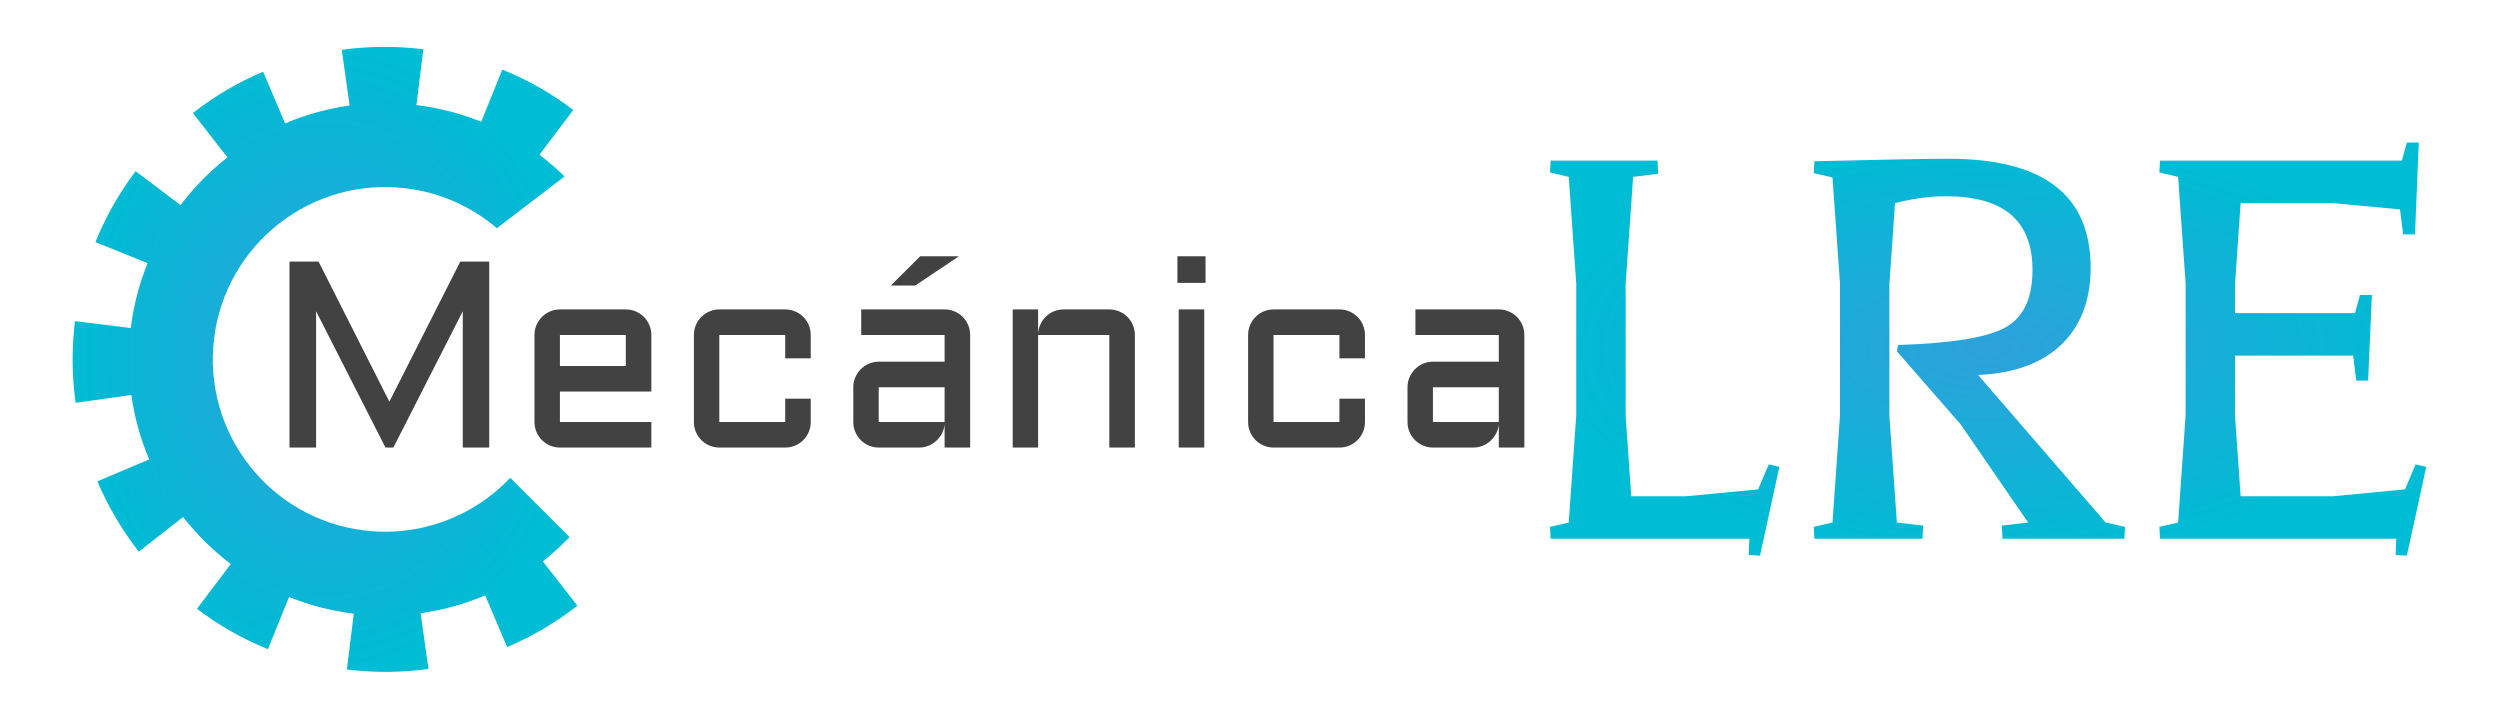 <?xml version="1.0" encoding="UTF-8" standalone="no"?>
<!-- Generator: Gravit.io -->
<svg xmlns="http://www.w3.org/2000/svg" xmlns:xlink="http://www.w3.org/1999/xlink" style="isolation:isolate" width="800" height="230"><radialGradient id="_rgradient_3" fx="50%" fy="50%" cx="50%" cy="50%" r="50%"><stop offset="0%" style="stop-color:rgb(46,161,219)"/><stop offset="100%" style="stop-color:rgb(0,188,212)"/></radialGradient><path d=" M 502 167.2 L 504.4 132.8 L 504.4 90.8 L 502 56.6 L 496 55.2 L 496.2 51.4 L 530.4 51.4 L 530.6 55.6 L 522.6 56.6 L 520.2 91 L 520.2 133 L 522 158.8 L 539.6 158.8 L 562.6 156.6 L 566 148.6 L 569.4 149.4 L 563.2 177.8 L 559.6 177.6 L 559.8 172.4 L 496.2 172.4 L 496 168.6 L 502 167.2 Z  M 586.4 167.2 L 588.8 132.8 L 588.8 90.8 L 586.4 56.8 L 580.4 55.4 L 580.6 51.6 Q 613 50.8 623.6 50.8 Q 669 50.8 669 85.6 Q 669 101.2 659.7 110.2 Q 650.4 119.2 633 120 L 673.8 167.2 L 680 168.6 L 679.8 172.4 L 640.8 172.4 L 640.6 168.2 L 649 167.2 L 627.4 135.8 L 607 112.4 L 607.4 110.4 Q 633 109.6 641.7 104.8 Q 650.4 100 650.4 86.4 Q 650.4 62.8 622.8 62.8 Q 615 62.8 606.4 65 L 604.6 91 L 604.6 133 L 607 167.2 L 615.4 168.2 L 615.2 172.4 L 580.6 172.4 L 580.4 168.6 L 586.4 167.2 Z  M 768 67 L 746.6 65 L 717 65 L 715.2 91 L 715.2 100.2 L 753.6 100.2 L 755.2 94.4 L 759 94.4 L 757.8 121.8 L 754 121.8 L 753 113.8 L 715.2 113.8 L 715.2 133 L 717 158.8 L 746.6 158.8 L 769.6 156.6 L 773 148.6 L 776.4 149.4 L 770.2 177.8 L 766.6 177.6 L 766.8 172.4 L 691.2 172.4 L 691 168.6 L 697 167.2 L 699.4 132.8 L 699.4 90.8 L 697 56.6 L 691 55.2 L 691.2 51.4 L 768.6 51.4 L 770.2 45.6 L 774 45.6 L 772.8 75 L 769 75 L 768 67 Z " fill-rule="evenodd" fill="url(#_rgradient_3)" stroke="none"/><mask id="_mask_DHrZkbtF2w3PQuj5kYqsswYDUNqMnYxJ"><path d=" M 502 167.2 L 504.4 132.8 L 504.4 90.8 L 502 56.6 L 496 55.2 L 496.2 51.4 L 530.4 51.4 L 530.6 55.6 L 522.6 56.6 L 520.2 91 L 520.2 133 L 522 158.8 L 539.6 158.8 L 562.6 156.6 L 566 148.6 L 569.4 149.4 L 563.2 177.8 L 559.6 177.6 L 559.8 172.4 L 496.2 172.4 L 496 168.6 L 502 167.2 Z  M 586.4 167.2 L 588.8 132.8 L 588.8 90.8 L 586.4 56.8 L 580.4 55.4 L 580.6 51.6 Q 613 50.8 623.6 50.8 Q 669 50.8 669 85.6 Q 669 101.2 659.7 110.2 Q 650.4 119.2 633 120 L 673.8 167.2 L 680 168.6 L 679.8 172.4 L 640.8 172.4 L 640.6 168.2 L 649 167.2 L 627.4 135.8 L 607 112.4 L 607.4 110.4 Q 633 109.6 641.7 104.8 Q 650.4 100 650.4 86.4 Q 650.4 62.8 622.8 62.8 Q 615 62.8 606.4 65 L 604.6 91 L 604.6 133 L 607 167.2 L 615.4 168.2 L 615.2 172.4 L 580.6 172.4 L 580.4 168.6 L 586.4 167.2 Z  M 768 67 L 746.6 65 L 717 65 L 715.2 91 L 715.2 100.2 L 753.6 100.2 L 755.2 94.4 L 759 94.4 L 757.8 121.8 L 754 121.8 L 753 113.8 L 715.2 113.8 L 715.2 133 L 717 158.8 L 746.6 158.8 L 769.6 156.6 L 773 148.6 L 776.4 149.4 L 770.2 177.8 L 766.6 177.6 L 766.8 172.4 L 691.2 172.4 L 691 168.6 L 697 167.2 L 699.4 132.8 L 699.4 90.8 L 697 56.6 L 691 55.2 L 691.2 51.4 L 768.6 51.4 L 770.2 45.6 L 774 45.6 L 772.8 75 L 769 75 L 768 67 Z " fill-rule="evenodd" fill="white" stroke="none"/></mask><path d=" M 502 167.2 L 504.4 132.8 L 504.4 90.8 L 502 56.6 L 496 55.2 L 496.2 51.4 L 530.4 51.4 L 530.6 55.6 L 522.6 56.6 L 520.2 91 L 520.2 133 L 522 158.8 L 539.6 158.8 L 562.6 156.6 L 566 148.6 L 569.4 149.4 L 563.2 177.8 L 559.6 177.6 L 559.8 172.4 L 496.2 172.4 L 496 168.6 L 502 167.2 Z  M 586.4 167.2 L 588.8 132.8 L 588.8 90.8 L 586.4 56.8 L 580.4 55.4 L 580.6 51.6 Q 613 50.8 623.6 50.8 Q 669 50.8 669 85.6 Q 669 101.2 659.7 110.2 Q 650.4 119.2 633 120 L 673.8 167.2 L 680 168.6 L 679.8 172.4 L 640.8 172.4 L 640.6 168.2 L 649 167.2 L 627.4 135.8 L 607 112.4 L 607.4 110.4 Q 633 109.6 641.7 104.8 Q 650.4 100 650.4 86.4 Q 650.4 62.8 622.8 62.8 Q 615 62.8 606.4 65 L 604.6 91 L 604.6 133 L 607 167.2 L 615.4 168.2 L 615.2 172.4 L 580.6 172.4 L 580.4 168.6 L 586.4 167.2 Z  M 768 67 L 746.6 65 L 717 65 L 715.2 91 L 715.2 100.2 L 753.6 100.2 L 755.2 94.4 L 759 94.4 L 757.8 121.8 L 754 121.8 L 753 113.8 L 715.2 113.8 L 715.2 133 L 717 158.8 L 746.6 158.8 L 769.6 156.6 L 773 148.6 L 776.4 149.4 L 770.2 177.8 L 766.6 177.6 L 766.8 172.4 L 691.2 172.4 L 691 168.6 L 697 167.2 L 699.4 132.8 L 699.4 90.8 L 697 56.6 L 691 55.2 L 691.2 51.4 L 768.6 51.4 L 770.2 45.6 L 774 45.6 L 772.8 75 L 769 75 L 768 67 Z " fill-rule="evenodd" fill="none" stroke="none" stroke-width="0" mask="url(#_mask_DHrZkbtF2w3PQuj5kYqsswYDUNqMnYxJ)"/><path d=" M 123.35 143.218 L 101.145 99.598 L 101.145 143.218 L 92.637 143.218 L 92.637 83.702 L 101.934 83.702 L 124.595 128.526 L 147.297 83.702 L 156.553 83.702 L 156.553 143.218 L 148.086 143.218 L 148.086 99.598 L 125.881 143.218 L 123.35 143.218 Z  M 208.433 125.289 L 179.172 125.289 L 179.172 135.042 L 208.433 135.042 L 208.433 143.218 L 179.172 143.218 Q 177.512 143.218 176.018 142.575 Q 174.524 141.932 173.424 140.832 Q 172.324 139.732 171.681 138.238 Q 171.038 136.744 171.038 135.042 L 171.038 107.193 Q 171.038 105.491 171.681 103.997 Q 172.324 102.503 173.424 101.403 Q 174.524 100.303 176.018 99.66 Q 177.512 99.017 179.172 99.017 L 200.256 99.017 Q 201.958 99.017 203.452 99.66 Q 204.946 100.303 206.046 101.403 Q 207.146 102.503 207.789 103.997 Q 208.433 105.491 208.433 107.193 L 208.433 125.289 Z  M 179.172 107.193 L 179.172 117.112 L 200.256 117.112 L 200.256 107.193 L 179.172 107.193 Z  M 230.181 107.193 L 230.181 135.042 L 251.265 135.042 L 251.265 127.571 L 259.441 127.571 L 259.441 135.042 Q 259.441 136.744 258.798 138.238 Q 258.154 139.732 257.054 140.832 Q 255.955 141.932 254.46 142.575 Q 252.966 143.218 251.265 143.218 L 230.181 143.218 Q 228.521 143.218 227.026 142.575 Q 225.532 141.932 224.432 140.832 Q 223.333 139.732 222.689 138.238 Q 222.046 136.744 222.046 135.042 L 222.046 107.193 Q 222.046 105.491 222.689 103.997 Q 223.333 102.503 224.432 101.403 Q 225.532 100.303 227.026 99.66 Q 228.521 99.017 230.181 99.017 L 251.265 99.017 Q 252.966 99.017 254.46 99.66 Q 255.955 100.303 257.054 101.403 Q 258.154 102.503 258.798 103.997 Q 259.441 105.491 259.441 107.193 L 259.441 114.664 L 251.265 114.664 L 251.265 107.193 L 230.181 107.193 Z  M 273.054 123.919 Q 273.054 122.217 273.698 120.744 Q 274.341 119.271 275.441 118.15 Q 276.541 117.029 278.035 116.386 Q 279.529 115.743 281.189 115.743 L 302.273 115.743 L 302.273 107.193 L 275.586 107.193 L 275.586 99.017 L 302.273 99.017 Q 303.975 99.017 305.469 99.66 Q 306.963 100.303 308.063 101.403 Q 309.163 102.503 309.806 103.997 Q 310.449 105.491 310.449 107.193 L 310.449 143.218 L 302.273 143.218 L 302.273 135.748 Q 302.148 137.283 301.443 138.653 Q 300.737 140.022 299.637 141.039 Q 298.538 142.056 297.126 142.637 Q 295.715 143.218 294.138 143.218 L 281.189 143.218 Q 279.529 143.218 278.035 142.575 Q 276.541 141.932 275.441 140.832 Q 274.341 139.732 273.698 138.238 Q 273.054 136.744 273.054 135.042 L 273.054 123.919 Z  M 281.189 135.042 L 302.273 135.042 L 302.273 123.919 L 281.189 123.919 L 281.189 135.042 Z  M 294.47 82 L 306.88 82 L 292.852 91.38 L 285.049 91.38 L 294.47 82 Z  M 363.159 143.218 L 354.983 143.218 L 354.983 107.193 L 332.197 107.193 L 332.197 143.218 L 324.062 143.218 L 324.062 99.017 L 332.197 99.017 L 332.197 106.819 Q 332.28 105.201 332.944 103.769 Q 333.608 102.337 334.708 101.279 Q 335.808 100.22 337.261 99.618 Q 338.713 99.017 340.374 99.017 L 354.983 99.017 Q 356.685 99.017 358.179 99.66 Q 359.673 100.303 360.773 101.403 Q 361.873 102.503 362.516 103.997 Q 363.159 105.491 363.159 107.193 L 363.159 143.218 Z  M 385.364 99.017 L 385.364 143.218 L 377.188 143.218 L 377.188 99.017 L 385.364 99.017 Z  M 376.772 82 L 385.779 82 L 385.779 90.508 L 376.772 90.508 L 376.772 82 Z  M 407.527 107.193 L 407.527 135.042 L 428.611 135.042 L 428.611 127.571 L 436.787 127.571 L 436.787 135.042 Q 436.787 136.744 436.144 138.238 Q 435.5 139.732 434.401 140.832 Q 433.301 141.932 431.807 142.575 Q 430.312 143.218 428.611 143.218 L 407.527 143.218 Q 405.867 143.218 404.373 142.575 Q 402.878 141.932 401.779 140.832 Q 400.679 139.732 400.035 138.238 Q 399.392 136.744 399.392 135.042 L 399.392 107.193 Q 399.392 105.491 400.035 103.997 Q 400.679 102.503 401.779 101.403 Q 402.878 100.303 404.373 99.66 Q 405.867 99.017 407.527 99.017 L 428.611 99.017 Q 430.312 99.017 431.807 99.66 Q 433.301 100.303 434.401 101.403 Q 435.5 102.503 436.144 103.997 Q 436.787 105.491 436.787 107.193 L 436.787 114.664 L 428.611 114.664 L 428.611 107.193 L 407.527 107.193 Z  M 450.4 123.919 Q 450.4 122.217 451.044 120.744 Q 451.687 119.271 452.787 118.15 Q 453.887 117.029 455.381 116.386 Q 456.875 115.743 458.535 115.743 L 479.619 115.743 L 479.619 107.193 L 452.932 107.193 L 452.932 99.017 L 479.619 99.017 Q 481.321 99.017 482.815 99.66 Q 484.309 100.303 485.409 101.403 Q 486.509 102.503 487.152 103.997 Q 487.795 105.491 487.795 107.193 L 487.795 143.218 L 479.619 143.218 L 479.619 135.748 Q 479.495 137.283 478.789 138.653 Q 478.083 140.022 476.984 141.039 Q 475.884 142.056 474.473 142.637 Q 473.062 143.218 471.484 143.218 L 458.535 143.218 Q 456.875 143.218 455.381 142.575 Q 453.887 141.932 452.787 140.832 Q 451.687 139.732 451.044 138.238 Q 450.4 136.744 450.4 135.042 L 450.4 123.919 Z  M 458.535 135.042 L 479.619 135.042 L 479.619 123.919 L 458.535 123.919 L 458.535 135.042 Z " fill-rule="evenodd" fill="rgb(66,66,66)" stroke="none"/><mask id="_mask_UF8resUWLTjIns2ubrOjOw7KqRKOvGDr"><path d=" M 123.35 143.218 L 101.145 99.598 L 101.145 143.218 L 92.637 143.218 L 92.637 83.702 L 101.934 83.702 L 124.595 128.526 L 147.297 83.702 L 156.553 83.702 L 156.553 143.218 L 148.086 143.218 L 148.086 99.598 L 125.881 143.218 L 123.35 143.218 Z  M 208.433 125.289 L 179.172 125.289 L 179.172 135.042 L 208.433 135.042 L 208.433 143.218 L 179.172 143.218 Q 177.512 143.218 176.018 142.575 Q 174.524 141.932 173.424 140.832 Q 172.324 139.732 171.681 138.238 Q 171.038 136.744 171.038 135.042 L 171.038 107.193 Q 171.038 105.491 171.681 103.997 Q 172.324 102.503 173.424 101.403 Q 174.524 100.303 176.018 99.66 Q 177.512 99.017 179.172 99.017 L 200.256 99.017 Q 201.958 99.017 203.452 99.66 Q 204.946 100.303 206.046 101.403 Q 207.146 102.503 207.789 103.997 Q 208.433 105.491 208.433 107.193 L 208.433 125.289 Z  M 179.172 107.193 L 179.172 117.112 L 200.256 117.112 L 200.256 107.193 L 179.172 107.193 Z  M 230.181 107.193 L 230.181 135.042 L 251.265 135.042 L 251.265 127.571 L 259.441 127.571 L 259.441 135.042 Q 259.441 136.744 258.798 138.238 Q 258.154 139.732 257.054 140.832 Q 255.955 141.932 254.46 142.575 Q 252.966 143.218 251.265 143.218 L 230.181 143.218 Q 228.521 143.218 227.026 142.575 Q 225.532 141.932 224.432 140.832 Q 223.333 139.732 222.689 138.238 Q 222.046 136.744 222.046 135.042 L 222.046 107.193 Q 222.046 105.491 222.689 103.997 Q 223.333 102.503 224.432 101.403 Q 225.532 100.303 227.026 99.66 Q 228.521 99.017 230.181 99.017 L 251.265 99.017 Q 252.966 99.017 254.46 99.66 Q 255.955 100.303 257.054 101.403 Q 258.154 102.503 258.798 103.997 Q 259.441 105.491 259.441 107.193 L 259.441 114.664 L 251.265 114.664 L 251.265 107.193 L 230.181 107.193 Z  M 273.054 123.919 Q 273.054 122.217 273.698 120.744 Q 274.341 119.271 275.441 118.15 Q 276.541 117.029 278.035 116.386 Q 279.529 115.743 281.189 115.743 L 302.273 115.743 L 302.273 107.193 L 275.586 107.193 L 275.586 99.017 L 302.273 99.017 Q 303.975 99.017 305.469 99.66 Q 306.963 100.303 308.063 101.403 Q 309.163 102.503 309.806 103.997 Q 310.449 105.491 310.449 107.193 L 310.449 143.218 L 302.273 143.218 L 302.273 135.748 Q 302.148 137.283 301.443 138.653 Q 300.737 140.022 299.637 141.039 Q 298.538 142.056 297.126 142.637 Q 295.715 143.218 294.138 143.218 L 281.189 143.218 Q 279.529 143.218 278.035 142.575 Q 276.541 141.932 275.441 140.832 Q 274.341 139.732 273.698 138.238 Q 273.054 136.744 273.054 135.042 L 273.054 123.919 Z  M 281.189 135.042 L 302.273 135.042 L 302.273 123.919 L 281.189 123.919 L 281.189 135.042 Z  M 294.47 82 L 306.88 82 L 292.852 91.38 L 285.049 91.38 L 294.47 82 Z  M 363.159 143.218 L 354.983 143.218 L 354.983 107.193 L 332.197 107.193 L 332.197 143.218 L 324.062 143.218 L 324.062 99.017 L 332.197 99.017 L 332.197 106.819 Q 332.28 105.201 332.944 103.769 Q 333.608 102.337 334.708 101.279 Q 335.808 100.22 337.261 99.618 Q 338.713 99.017 340.374 99.017 L 354.983 99.017 Q 356.685 99.017 358.179 99.66 Q 359.673 100.303 360.773 101.403 Q 361.873 102.503 362.516 103.997 Q 363.159 105.491 363.159 107.193 L 363.159 143.218 Z  M 385.364 99.017 L 385.364 143.218 L 377.188 143.218 L 377.188 99.017 L 385.364 99.017 Z  M 376.772 82 L 385.779 82 L 385.779 90.508 L 376.772 90.508 L 376.772 82 Z  M 407.527 107.193 L 407.527 135.042 L 428.611 135.042 L 428.611 127.571 L 436.787 127.571 L 436.787 135.042 Q 436.787 136.744 436.144 138.238 Q 435.5 139.732 434.401 140.832 Q 433.301 141.932 431.807 142.575 Q 430.312 143.218 428.611 143.218 L 407.527 143.218 Q 405.867 143.218 404.373 142.575 Q 402.878 141.932 401.779 140.832 Q 400.679 139.732 400.035 138.238 Q 399.392 136.744 399.392 135.042 L 399.392 107.193 Q 399.392 105.491 400.035 103.997 Q 400.679 102.503 401.779 101.403 Q 402.878 100.303 404.373 99.66 Q 405.867 99.017 407.527 99.017 L 428.611 99.017 Q 430.312 99.017 431.807 99.66 Q 433.301 100.303 434.401 101.403 Q 435.5 102.503 436.144 103.997 Q 436.787 105.491 436.787 107.193 L 436.787 114.664 L 428.611 114.664 L 428.611 107.193 L 407.527 107.193 Z  M 450.4 123.919 Q 450.4 122.217 451.044 120.744 Q 451.687 119.271 452.787 118.15 Q 453.887 117.029 455.381 116.386 Q 456.875 115.743 458.535 115.743 L 479.619 115.743 L 479.619 107.193 L 452.932 107.193 L 452.932 99.017 L 479.619 99.017 Q 481.321 99.017 482.815 99.66 Q 484.309 100.303 485.409 101.403 Q 486.509 102.503 487.152 103.997 Q 487.795 105.491 487.795 107.193 L 487.795 143.218 L 479.619 143.218 L 479.619 135.748 Q 479.495 137.283 478.789 138.653 Q 478.083 140.022 476.984 141.039 Q 475.884 142.056 474.473 142.637 Q 473.062 143.218 471.484 143.218 L 458.535 143.218 Q 456.875 143.218 455.381 142.575 Q 453.887 141.932 452.787 140.832 Q 451.687 139.732 451.044 138.238 Q 450.4 136.744 450.4 135.042 L 450.4 123.919 Z  M 458.535 135.042 L 479.619 135.042 L 479.619 123.919 L 458.535 123.919 L 458.535 135.042 Z " fill-rule="evenodd" fill="white" stroke="none"/></mask><path d=" M 123.35 143.218 L 101.145 99.598 L 101.145 143.218 L 92.637 143.218 L 92.637 83.702 L 101.934 83.702 L 124.595 128.526 L 147.297 83.702 L 156.553 83.702 L 156.553 143.218 L 148.086 143.218 L 148.086 99.598 L 125.881 143.218 L 123.35 143.218 Z  M 208.433 125.289 L 179.172 125.289 L 179.172 135.042 L 208.433 135.042 L 208.433 143.218 L 179.172 143.218 Q 177.512 143.218 176.018 142.575 Q 174.524 141.932 173.424 140.832 Q 172.324 139.732 171.681 138.238 Q 171.038 136.744 171.038 135.042 L 171.038 107.193 Q 171.038 105.491 171.681 103.997 Q 172.324 102.503 173.424 101.403 Q 174.524 100.303 176.018 99.66 Q 177.512 99.017 179.172 99.017 L 200.256 99.017 Q 201.958 99.017 203.452 99.66 Q 204.946 100.303 206.046 101.403 Q 207.146 102.503 207.789 103.997 Q 208.433 105.491 208.433 107.193 L 208.433 125.289 Z  M 179.172 107.193 L 179.172 117.112 L 200.256 117.112 L 200.256 107.193 L 179.172 107.193 Z  M 230.181 107.193 L 230.181 135.042 L 251.265 135.042 L 251.265 127.571 L 259.441 127.571 L 259.441 135.042 Q 259.441 136.744 258.798 138.238 Q 258.154 139.732 257.054 140.832 Q 255.955 141.932 254.46 142.575 Q 252.966 143.218 251.265 143.218 L 230.181 143.218 Q 228.521 143.218 227.026 142.575 Q 225.532 141.932 224.432 140.832 Q 223.333 139.732 222.689 138.238 Q 222.046 136.744 222.046 135.042 L 222.046 107.193 Q 222.046 105.491 222.689 103.997 Q 223.333 102.503 224.432 101.403 Q 225.532 100.303 227.026 99.66 Q 228.521 99.017 230.181 99.017 L 251.265 99.017 Q 252.966 99.017 254.46 99.66 Q 255.955 100.303 257.054 101.403 Q 258.154 102.503 258.798 103.997 Q 259.441 105.491 259.441 107.193 L 259.441 114.664 L 251.265 114.664 L 251.265 107.193 L 230.181 107.193 Z  M 273.054 123.919 Q 273.054 122.217 273.698 120.744 Q 274.341 119.271 275.441 118.15 Q 276.541 117.029 278.035 116.386 Q 279.529 115.743 281.189 115.743 L 302.273 115.743 L 302.273 107.193 L 275.586 107.193 L 275.586 99.017 L 302.273 99.017 Q 303.975 99.017 305.469 99.66 Q 306.963 100.303 308.063 101.403 Q 309.163 102.503 309.806 103.997 Q 310.449 105.491 310.449 107.193 L 310.449 143.218 L 302.273 143.218 L 302.273 135.748 Q 302.148 137.283 301.443 138.653 Q 300.737 140.022 299.637 141.039 Q 298.538 142.056 297.126 142.637 Q 295.715 143.218 294.138 143.218 L 281.189 143.218 Q 279.529 143.218 278.035 142.575 Q 276.541 141.932 275.441 140.832 Q 274.341 139.732 273.698 138.238 Q 273.054 136.744 273.054 135.042 L 273.054 123.919 Z  M 281.189 135.042 L 302.273 135.042 L 302.273 123.919 L 281.189 123.919 L 281.189 135.042 Z  M 294.47 82 L 306.88 82 L 292.852 91.38 L 285.049 91.38 L 294.47 82 Z  M 363.159 143.218 L 354.983 143.218 L 354.983 107.193 L 332.197 107.193 L 332.197 143.218 L 324.062 143.218 L 324.062 99.017 L 332.197 99.017 L 332.197 106.819 Q 332.28 105.201 332.944 103.769 Q 333.608 102.337 334.708 101.279 Q 335.808 100.22 337.261 99.618 Q 338.713 99.017 340.374 99.017 L 354.983 99.017 Q 356.685 99.017 358.179 99.66 Q 359.673 100.303 360.773 101.403 Q 361.873 102.503 362.516 103.997 Q 363.159 105.491 363.159 107.193 L 363.159 143.218 Z  M 385.364 99.017 L 385.364 143.218 L 377.188 143.218 L 377.188 99.017 L 385.364 99.017 Z  M 376.772 82 L 385.779 82 L 385.779 90.508 L 376.772 90.508 L 376.772 82 Z  M 407.527 107.193 L 407.527 135.042 L 428.611 135.042 L 428.611 127.571 L 436.787 127.571 L 436.787 135.042 Q 436.787 136.744 436.144 138.238 Q 435.5 139.732 434.401 140.832 Q 433.301 141.932 431.807 142.575 Q 430.312 143.218 428.611 143.218 L 407.527 143.218 Q 405.867 143.218 404.373 142.575 Q 402.878 141.932 401.779 140.832 Q 400.679 139.732 400.035 138.238 Q 399.392 136.744 399.392 135.042 L 399.392 107.193 Q 399.392 105.491 400.035 103.997 Q 400.679 102.503 401.779 101.403 Q 402.878 100.303 404.373 99.66 Q 405.867 99.017 407.527 99.017 L 428.611 99.017 Q 430.312 99.017 431.807 99.66 Q 433.301 100.303 434.401 101.403 Q 435.5 102.503 436.144 103.997 Q 436.787 105.491 436.787 107.193 L 436.787 114.664 L 428.611 114.664 L 428.611 107.193 L 407.527 107.193 Z  M 450.4 123.919 Q 450.4 122.217 451.044 120.744 Q 451.687 119.271 452.787 118.15 Q 453.887 117.029 455.381 116.386 Q 456.875 115.743 458.535 115.743 L 479.619 115.743 L 479.619 107.193 L 452.932 107.193 L 452.932 99.017 L 479.619 99.017 Q 481.321 99.017 482.815 99.66 Q 484.309 100.303 485.409 101.403 Q 486.509 102.503 487.152 103.997 Q 487.795 105.491 487.795 107.193 L 487.795 143.218 L 479.619 143.218 L 479.619 135.748 Q 479.495 137.283 478.789 138.653 Q 478.083 140.022 476.984 141.039 Q 475.884 142.056 474.473 142.637 Q 473.062 143.218 471.484 143.218 L 458.535 143.218 Q 456.875 143.218 455.381 142.575 Q 453.887 141.932 452.787 140.832 Q 451.687 139.732 451.044 138.238 Q 450.4 136.744 450.4 135.042 L 450.4 123.919 Z  M 458.535 135.042 L 479.619 135.042 L 479.619 123.919 L 458.535 123.919 L 458.535 135.042 Z " fill-rule="evenodd" fill="none" stroke="none" stroke-width="0" mask="url(#_mask_UF8resUWLTjIns2ubrOjOw7KqRKOvGDr)"/><g style="isolation:isolate"><radialGradient id="_rgradient_4" fx="50%" fy="50%" cx="50%" cy="50%" r="50%"><stop offset="0%" style="stop-color:rgb(46,161,219)"/><stop offset="100%" style="stop-color:rgb(0,188,212)"/></radialGradient><path d=" M 116.494 169.724 C 86.26 166.007 64.794 138.459 68.516 108.252 C 72.237 78.056 99.751 56.553 129.979 60.276 C 141.117 61.647 151.057 66.259 158.995 73.035 L 180.649 56.456 C 178.131 53.987 175.453 51.669 172.622 49.513 L 183.452 35.184 C 176.55 29.927 168.957 25.597 160.743 22.269 L 153.987 38.957 C 147.498 36.343 140.55 34.514 133.266 33.616 L 135.466 15.764 C 126.574 14.669 117.813 14.773 109.368 15.937 L 111.873 33.765 C 104.68 34.786 97.753 36.719 91.227 39.483 L 84.203 22.955 C 76.128 26.358 68.58 30.803 61.713 36.183 L 72.782 50.36 C 67.172 54.767 62.114 59.877 57.777 65.621 L 43.393 54.784 C 38.198 61.662 33.834 69.309 30.536 77.471 L 47.221 84.228 C 44.584 90.743 42.754 97.665 41.855 104.97 L 24 102.77 C 22.904 111.667 23.013 120.395 24.199 128.9 L 42.026 126.395 C 43.023 133.584 44.956 140.508 47.748 147.012 L 31.164 154.032 C 34.595 162.108 39.063 169.688 44.42 176.521 L 58.596 165.455 C 62.998 171.091 68.117 176.122 73.851 180.487 L 63.025 194.816 C 69.924 200.074 77.523 204.404 85.731 207.731 L 92.492 191.045 C 98.982 193.656 105.93 195.485 113.208 196.38 L 111.009 214.236 C 119.904 215.333 128.663 215.226 137.109 214.062 L 134.606 196.235 C 141.797 195.215 148.723 193.282 155.247 190.52 L 162.274 207.043 C 170.345 203.643 177.896 199.198 184.76 193.816 L 173.695 179.64 C 176.724 177.26 179.577 174.658 182.259 171.88 L 163.279 152.899 C 151.651 165.164 134.56 171.954 116.494 169.724 Z " fill="url(#_rgradient_4)" stroke-width="0.133" stroke="rgba(0,0,0,0)" stroke-linejoin="miter" stroke-linecap="butt"/></g></svg>